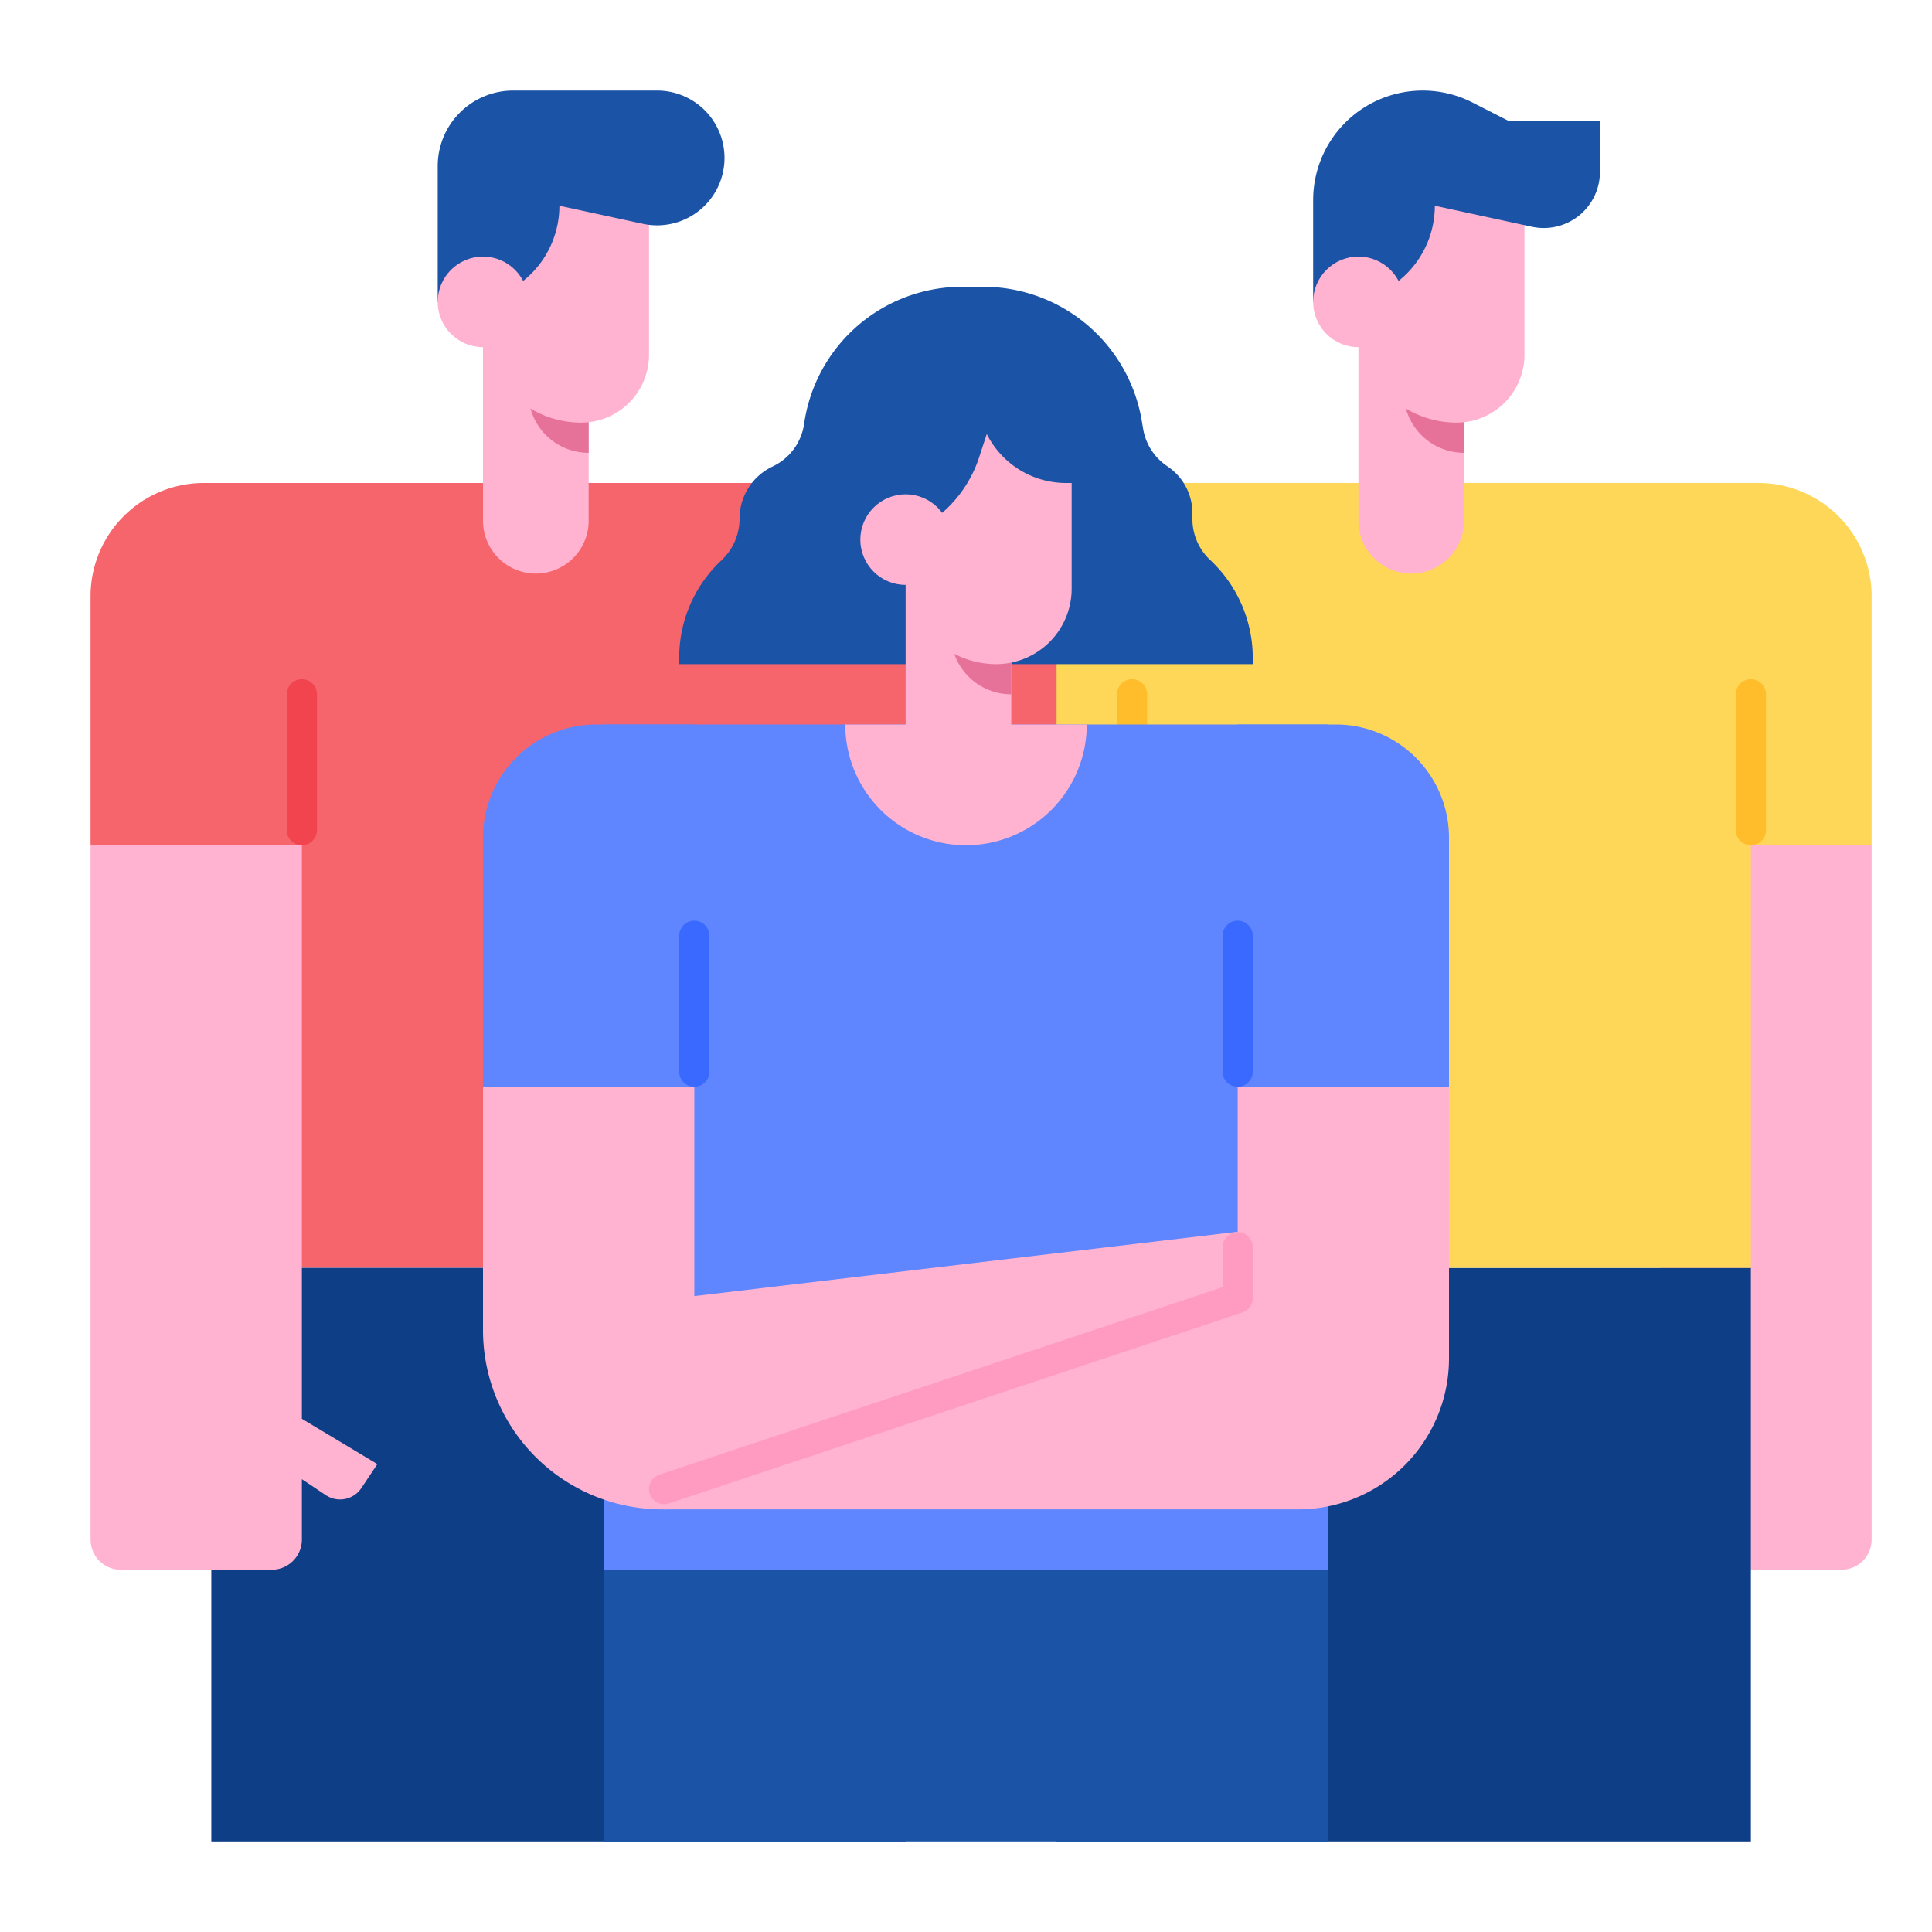 <?xml version="1.0" encoding="UTF-8" standalone="no"?> <svg xmlns="http://www.w3.org/2000/svg" viewBox="0 0 512 512"><g id="flat"><path d="M244,158v66h56V128H274A30,30,0,0,0,244,158Z" style="fill:#fed759"/><rect x="56" y="128" width="300px" height="208" style="fill:#f6646c"/><path d="M80,128v96H24V158a30,30,0,0,1,30-30Z" style="fill:#f6646c"/><path d="M496,224V408a8,8,0,0,1-8,8H448a8,8,0,0,1-8-8V392l-6.35,4.23a6.794,6.794,0,0,1-9.42-1.88L420,388l20-12V224Z" style="fill:#ffb3d0"/><rect x="280" y="336" width="184" height="152" style="fill:#0e3e86"/><rect x="56" y="336" width="184" height="152" style="fill:#0e3e86"/><rect x="280" y="128" width="184" height="208" style="fill:#fed759"/><path d="M360,80v58a14,14,0,0,0,14,14h0a14,14,0,0,0,14-14V80Z" style="fill:#ffb3d0"/><path d="M300,224a4,4,0,0,1-4-4V184a4,4,0,0,1,8,0v36A4,4,0,0,1,300,224Z" style="fill:#ffbc2b"/><rect x="160" y="192" width="192" height="224" style="fill:#5f86fe"/><rect x="160" y="416" width="192" height="72" style="fill:#1b53a6"/><path d="M128,80v58a14,14,0,0,0,14,14h0a14,14,0,0,0,14-14V80Z" style="fill:#ffb3d0"/><path d="M496,158v66H440V128h26A30,30,0,0,1,496,158Z" style="fill:#fed759"/><path d="M100,388l-4.23,6.35a6.794,6.794,0,0,1-9.42,1.88L80,392v16a8,8,0,0,1-8,8H32a8,8,0,0,1-8-8V224H80V376Z" style="fill:#ffb3d0"/><path d="M332,176H180v-1.753a35.225,35.225,0,0,1,11.176-25.739h0A15.208,15.208,0,0,0,196,137.4h0a15.207,15.207,0,0,1,8.405-13.6l.662-.331a14.792,14.792,0,0,0,8.029-11.139h0A42.309,42.309,0,0,1,233.765,81.7h0A42.313,42.313,0,0,1,254.981,76h5.594a42.6,42.6,0,0,1,27.275,9.875h0A42.6,42.6,0,0,1,302.6,111.6l.339,2.035a14.894,14.894,0,0,0,6.429,9.943h0A14.893,14.893,0,0,1,316,135.97v1.564a14.893,14.893,0,0,0,4.725,10.881h0A35.542,35.542,0,0,1,332,174.382Z" style="fill:#1b53a6"/><rect x="240" y="144" width="28" height="72" style="fill:#ffb3d0"/><path d="M288,192a32,32,0,0,1-64,0Z" style="fill:#ffb3d0"/><path d="M184,192v96H128V222a30,30,0,0,1,30-30Z" style="fill:#5f86fe"/><path d="M328,326.43v20.46L191.96,397.06a46.794,46.794,0,0,1-8.09,2.2A47.517,47.517,0,0,1,128,352.48V288h56v55.48Z" style="fill:#ffb3d0"/><path d="M384,222v66H328V192h26A30,30,0,0,1,384,222Z" style="fill:#5f86fe"/><path d="M384,288v72a40,40,0,0,1-40,40H176v-5.38L328,344V288Z" style="fill:#ffb3d0"/><path d="M184,288a4,4,0,0,1-4-4V248a4,4,0,0,1,8,0v36A4,4,0,0,1,184,288Z" style="fill:#3a69ff"/><path d="M328,288a4,4,0,0,1-4-4V248a4,4,0,0,1,8,0v36A4,4,0,0,1,328,288Z" style="fill:#3a69ff"/><path d="M464,224a4,4,0,0,1-4-4V184a4,4,0,0,1,8,0v36A4,4,0,0,1,464,224Z" style="fill:#ffbc2b"/><path d="M80,224a4,4,0,0,1-4-4V184a4,4,0,0,1,8,0v36A4,4,0,0,1,80,224Z" style="fill:#f2444e"/><path d="M252,160h16a0,0,0,0,1,0,0v24a0,0,0,0,1,0,0h0a16,16,0,0,1-16-16v-8A0,0,0,0,1,252,160Z" style="fill:#e67199"/><path d="M284,112v44a20,20,0,0,1-20,20h0a24,24,0,0,1-24-24V112Z" style="fill:#ffb3d0"/><path d="M288,128h-5.484a23.488,23.488,0,0,1-21.008-12.984h0l-2.027,6.18A33.132,33.132,0,0,1,228,144h0V96h60Z" style="fill:#1b53a6"/><circle cx="240" cy="143" r="12" style="fill:#ffb3d0"/><path d="M140,96h16a0,0,0,0,1,0,0v24a0,0,0,0,1,0,0h0a16,16,0,0,1-16-16V96A0,0,0,0,1,140,96Z" style="fill:#e67199"/><path d="M372,96h16a0,0,0,0,1,0,0v24a0,0,0,0,1,0,0h0a16,16,0,0,1-16-16V96A0,0,0,0,1,372,96Z" style="fill:#e67199"/><path d="M404,48V94a18,18,0,0,1-18,18h0a26,26,0,0,1-26-26V48Z" style="fill:#ffb3d0"/><path d="M424,32V45.543a14.887,14.887,0,0,1-18.039,14.549l-25.715-5.57h0A25.478,25.478,0,0,1,354.768,80H348V53.032A29.032,29.032,0,0,1,377.032,24h0a29.031,29.031,0,0,1,13.177,3.163l9.5,4.837Z" style="fill:#1b53a6"/><circle cx="360" cy="80" r="12" style="fill:#ffb3d0"/><path d="M172,48V94a18,18,0,0,1-18,18h0a26,26,0,0,1-26-26V48Z" style="fill:#ffb3d0"/><path d="M192,41.859h0a17.858,17.858,0,0,1-21.639,17.453l-22.115-4.79h0A25.478,25.478,0,0,1,122.768,80H116V44a20,20,0,0,1,20-20h38.141A17.859,17.859,0,0,1,192,41.859Z" style="fill:#1b53a6"/><circle cx="128" cy="80" r="12" style="fill:#ffb3d0"/><path d="M176,398.621a4,4,0,0,1-1.263-7.8L324,341.116V330.542a4,4,0,1,1,8,0V344a4,4,0,0,1-2.736,3.8l-152,50.62A3.988,3.988,0,0,1,176,398.621Z" style="fill:#ff9ac0"/></g></svg>
